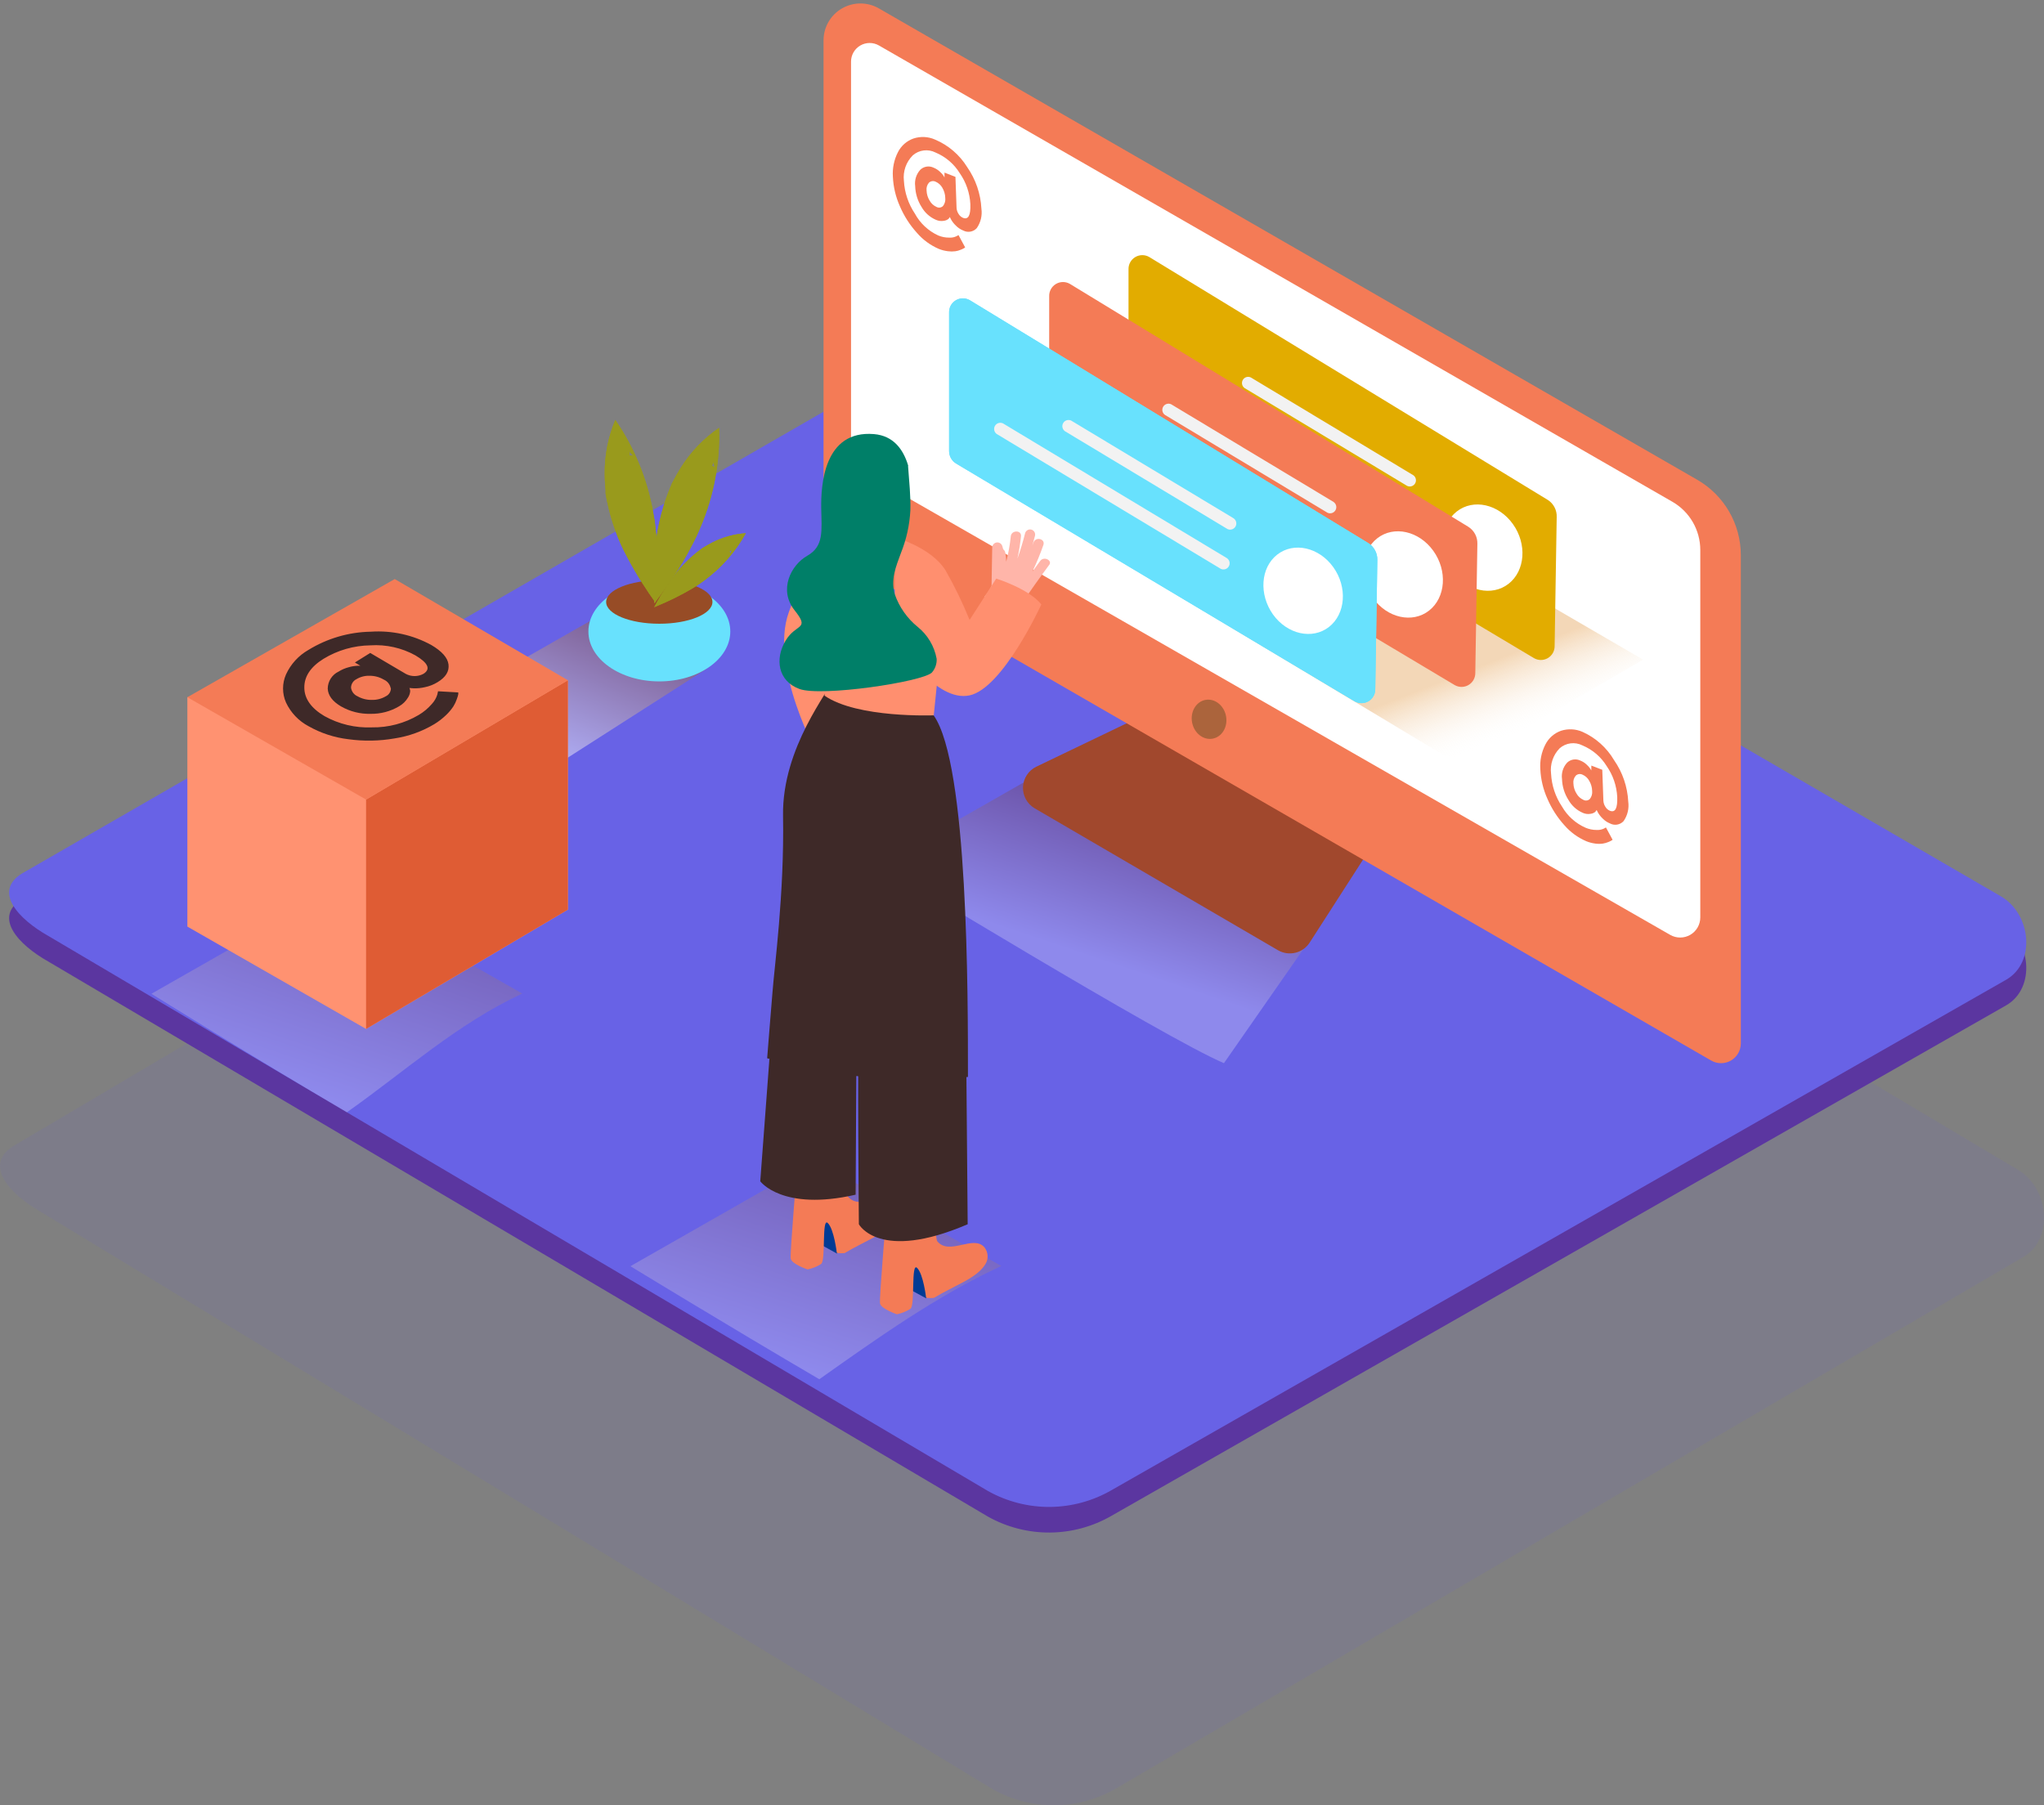 <svg width="240" height="212" viewBox="0 0 240 212" fill="none" xmlns="http://www.w3.org/2000/svg">
<rect x="0" y="0" width="240" height="212" fill="#808080" stroke="none"/>
<path opacity="0.099" d="M116.454 210.048L4.667 142.239C1.108 140.185 -1.943 136.82 1.525 134.612L113.709 68.248C115.391 67.178 117.946 66.475 119.66 67.499L236.988 137.402C240.547 139.523 241.186 145.43 237.64 147.571L131.185 209.941C126.638 212.648 121.037 212.688 116.454 210.048Z" fill="#6862E6"/>
<path d="M115.994 178.096L5.676 112.919C2.164 110.945 -0.847 107.71 2.576 105.588L113.286 41.8C114.946 40.771 117.467 40.095 119.159 41.079L234.945 108.269C238.457 110.308 239.087 115.987 235.588 118.044L130.532 177.993C126.045 180.595 120.517 180.634 115.994 178.096Z" fill="#5B36A0"/>
<path d="M115.994 175.088L5.676 109.911C2.164 107.936 -0.847 104.702 2.576 102.579L113.286 38.791C114.946 37.762 117.467 37.087 119.159 38.071L234.945 105.261C238.457 107.3 239.087 112.978 235.588 115.036L130.532 174.985C126.045 177.587 120.517 177.626 115.994 175.088Z" fill="#6862E6"/>
<g style="mix-blend-mode:multiply" opacity="0.25">
<path d="M125.09 89.094L103.322 101.512C103.322 101.512 136.855 121.969 143.712 124.85L156.249 106.843" fill="url(#paint0_linear_0_9)"/>
</g>
<g style="mix-blend-mode:multiply" opacity="0.25">
<path d="M117.57 148.67L95.796 136.277L74.022 148.695C74.022 148.695 85.362 155.615 96.201 161.969C103.084 157.101 109.973 152.181 117.57 148.67Z" fill="url(#paint1_linear_0_9)"/>
</g>
<g style="mix-blend-mode:multiply" opacity="0.46">
<path d="M70.658 72.142L56.847 80.02C56.847 80.02 58.018 87.242 64.875 90.123L82.957 78.547" fill="url(#paint2_linear_0_9)"/>
</g>
<ellipse cx="77.418" cy="74.155" rx="8.33" ry="5.865" fill="#68E1FD"/>
<ellipse cx="77.412" cy="70.695" rx="6.24" ry="2.553" fill="#974C26"/>
<path fill-rule="evenodd" clip-rule="evenodd" d="M77.058 62.984C77.148 64.135 77.187 65.287 77.187 66.438C77.18 67.878 77.109 69.319 76.955 70.753C76.46 70.065 75.971 69.344 75.456 68.534C74.794 67.499 74.176 66.438 73.61 65.351C73.084 64.384 72.634 63.378 72.266 62.341C71.856 61.215 71.527 60.061 71.282 58.888C71.217 58.605 71.159 58.27 71.108 57.962V57.852V57.582C71.056 56.978 71.005 56.335 71.005 55.692C70.976 53.505 71.399 51.335 72.246 49.319C74.499 52.584 76.017 56.298 76.698 60.206C76.741 60.438 76.781 60.671 76.82 60.907C76.82 60.862 76.91 61.332 76.91 61.505L76.974 62.09C77.004 62.386 77.032 62.684 77.058 62.984ZM73.913 53.492C73.913 53.492 73.913 53.492 73.912 53.492H73.906C73.908 53.492 73.91 53.492 73.913 53.492ZM73.913 53.492C74.071 53.483 74.23 53.501 74.382 53.544C74.228 53.372 74.071 53.205 73.912 53.042C73.945 53.19 73.946 53.344 73.913 53.492Z" fill="#999A1C"/>
<path fill-rule="evenodd" clip-rule="evenodd" d="M81.085 64.348C80.538 65.396 79.972 66.354 79.329 67.325C78.55 68.541 77.688 69.711 76.833 70.849C76.775 70.007 76.775 69.132 76.775 68.174C76.775 66.946 76.826 65.724 76.942 64.502C77.022 63.404 77.187 62.314 77.438 61.242C77.7 60.072 78.046 58.922 78.473 57.801C78.589 57.505 78.711 57.216 78.833 56.926L78.833 56.926L78.866 56.824L78.994 56.586C79.284 56.026 79.593 55.473 79.927 54.939C81.089 53.081 82.622 51.483 84.43 50.245C84.56 54.213 83.83 58.162 82.288 61.82C82.198 62.03 82.106 62.245 82.011 62.463L81.76 63.017L81.496 63.55C81.364 63.816 81.226 64.082 81.085 64.348ZM83.793 54.27C83.75 54.416 83.675 54.55 83.574 54.663C83.7 54.729 83.815 54.813 83.915 54.913C83.881 54.708 83.84 54.493 83.793 54.27Z" fill="#999A1C"/>
<path fill-rule="evenodd" clip-rule="evenodd" d="M81.213 69.151C80.575 69.525 79.931 69.872 79.284 70.193C78.473 70.599 77.643 70.959 76.814 71.306C77.058 70.836 77.335 70.354 77.643 69.84C78.049 69.197 78.473 68.553 78.93 67.91C79.327 67.343 79.768 66.808 80.249 66.309C80.769 65.762 81.328 65.252 81.921 64.785L82.397 64.431L82.448 64.386L82.597 64.296C82.937 64.09 83.278 63.891 83.632 63.711C84.856 63.082 86.196 62.712 87.569 62.624C86.359 64.805 84.691 66.698 82.68 68.174L82.32 68.438L82.011 68.656L81.696 68.856L81.213 69.151ZM85.909 64.586C85.839 64.65 85.756 64.699 85.665 64.727V64.734C85.708 64.814 85.738 64.901 85.755 64.991C85.811 64.858 85.862 64.723 85.909 64.586Z" fill="#999A1C"/>
<path fill-rule="evenodd" clip-rule="evenodd" d="M77.058 62.984C77.148 64.135 77.187 65.287 77.187 66.438C77.18 67.878 77.109 69.319 76.955 70.753C76.46 70.065 75.971 69.344 75.456 68.534C74.794 67.499 74.176 66.438 73.61 65.351C73.084 64.384 72.634 63.378 72.266 62.341C71.856 61.215 71.527 60.061 71.282 58.888C71.217 58.605 71.159 58.27 71.108 57.962V57.852V57.582C71.056 56.978 71.005 56.335 71.005 55.692C70.976 53.505 71.399 51.335 72.246 49.319C74.499 52.584 76.017 56.298 76.698 60.206C76.741 60.438 76.781 60.671 76.82 60.907C76.82 60.862 76.91 61.332 76.91 61.505L76.974 62.09C77.004 62.386 77.032 62.684 77.058 62.984ZM73.913 53.492C73.913 53.492 73.913 53.492 73.912 53.492H73.906C73.908 53.492 73.91 53.492 73.913 53.492ZM73.913 53.492C74.071 53.483 74.23 53.501 74.382 53.544C74.228 53.372 74.071 53.205 73.912 53.042C73.945 53.19 73.946 53.344 73.913 53.492Z" fill="#999A1C"/>
<path fill-rule="evenodd" clip-rule="evenodd" d="M81.085 64.348C80.538 65.396 79.972 66.354 79.329 67.325C78.55 68.541 77.688 69.711 76.833 70.849C76.775 70.007 76.775 69.132 76.775 68.174C76.775 66.946 76.826 65.724 76.942 64.502C77.022 63.404 77.187 62.314 77.438 61.242C77.7 60.072 78.046 58.922 78.473 57.801C78.589 57.505 78.711 57.216 78.833 56.926L78.833 56.926L78.866 56.824L78.994 56.586C79.284 56.026 79.593 55.473 79.927 54.939C81.089 53.081 82.622 51.483 84.43 50.245C84.56 54.213 83.83 58.162 82.288 61.82C82.198 62.03 82.106 62.245 82.011 62.463L81.76 63.017L81.496 63.55C81.364 63.816 81.226 64.082 81.085 64.348ZM83.793 54.27C83.75 54.416 83.675 54.55 83.574 54.663C83.7 54.729 83.815 54.813 83.915 54.913C83.881 54.708 83.84 54.493 83.793 54.27Z" fill="#999A1C"/>
<path fill-rule="evenodd" clip-rule="evenodd" d="M81.213 69.151C80.575 69.525 79.931 69.872 79.284 70.193C78.473 70.599 77.643 70.959 76.814 71.306C77.058 70.836 77.335 70.354 77.643 69.84C78.049 69.197 78.473 68.553 78.93 67.91C79.327 67.343 79.768 66.808 80.249 66.309C80.769 65.762 81.328 65.252 81.921 64.785L82.397 64.431L82.448 64.386L82.597 64.296C82.937 64.09 83.278 63.891 83.632 63.711C84.856 63.082 86.196 62.712 87.569 62.624C86.359 64.805 84.691 66.698 82.68 68.174L82.32 68.438L82.011 68.656L81.696 68.856L81.213 69.151ZM85.909 64.586C85.839 64.65 85.756 64.699 85.665 64.727V64.734C85.708 64.814 85.738 64.901 85.755 64.991C85.811 64.858 85.862 64.723 85.909 64.586Z" fill="#999A1C"/>
<path d="M133.735 84.245L121.687 90.033C120.762 90.477 120.158 91.396 120.118 92.422C120.077 93.447 120.607 94.411 121.494 94.927L150.048 111.583C151.331 112.332 152.976 111.938 153.779 110.689L160.72 99.898" fill="#A1482D"/>
<path d="M199.263 56.328L103.193 0.984C101.852 0.213 100.201 0.215 98.862 0.989C97.522 1.763 96.697 3.193 96.697 4.74V62.316C96.697 63.602 97.383 64.791 98.498 65.434L200.917 124.541C201.636 124.958 202.523 124.958 203.242 124.543C203.962 124.127 204.405 123.359 204.403 122.528V65.19C204.4 61.529 202.44 58.15 199.263 56.328Z" fill="#F47B56"/>
<path d="M103.2 5.338L196.369 58.926C198.394 60.092 199.642 62.25 199.643 64.586V107.743C199.641 108.584 199.193 109.36 198.466 109.781C197.738 110.202 196.842 110.205 196.112 109.788L101.096 55.306C100.372 54.891 99.926 54.121 99.926 53.286V7.235C99.926 6.455 100.341 5.734 101.016 5.343C101.691 4.952 102.523 4.95 103.2 5.338Z" fill="white"/>
<ellipse cx="141.964" cy="84.467" rx="2.026" ry="2.315" transform="rotate(-10.9 141.964 84.467)" fill="#AB643C"/>
<path opacity="0.32" d="M128.242 63.891L171.539 89.898L192.928 77.467L154.712 55.229" fill="url(#paint3_linear_0_9)"/>
<path d="M181.748 58.714L134.938 30.18C134.428 29.885 133.797 29.89 133.292 30.194C132.787 30.497 132.486 31.051 132.507 31.64V47.897C132.503 48.496 132.813 49.052 133.324 49.364L180.127 77.293C180.627 77.577 181.241 77.574 181.739 77.284C182.236 76.993 182.541 76.46 182.539 75.885L182.783 60.727C182.82 59.92 182.426 59.154 181.748 58.714Z" fill="#E2AC00"/>
<path d="M170.549 67.081C172.228 69.428 175.18 70.084 177.136 68.553C179.091 67.023 179.316 63.878 177.637 61.537C175.958 59.197 173.006 58.534 171.05 60.065C169.095 61.595 168.87 64.734 170.549 67.081Z" fill="white"/>
<path d="M165.956 55.814L146.864 44.322C146.524 44.163 146.119 44.288 145.929 44.612C145.739 44.935 145.826 45.35 146.131 45.569L165.223 57.061C165.562 57.221 165.967 57.095 166.157 56.772C166.348 56.448 166.26 56.033 165.956 55.814V55.814Z" fill="#F2F2F2"/>
<path d="M165.171 60.483L138.855 44.643C138.523 44.527 138.155 44.666 137.982 44.973C137.809 45.281 137.882 45.667 138.154 45.891L164.438 61.737C164.777 61.896 165.183 61.77 165.373 61.447C165.563 61.123 165.475 60.709 165.171 60.489V60.483Z" fill="#F2F2F2"/>
<path d="M172.408 61.865L125.624 33.338C125.113 33.043 124.483 33.048 123.978 33.351C123.472 33.655 123.172 34.209 123.192 34.798V51.048C123.185 51.648 123.492 52.207 124.003 52.521L170.806 80.451C171.312 80.741 171.936 80.737 172.437 80.438C172.938 80.139 173.239 79.593 173.225 79.01L173.469 63.852C173.491 63.049 173.087 62.294 172.408 61.865V61.865Z" fill="#F47B56"/>
<path d="M161.209 70.232C162.888 72.579 165.84 73.235 167.796 71.705C169.751 70.174 169.976 67.029 168.297 64.689C166.618 62.348 163.666 61.685 161.71 63.216C159.755 64.746 159.53 67.885 161.209 70.232Z" fill="white"/>
<path d="M156.616 58.965L137.511 47.473C137.171 47.314 136.766 47.44 136.576 47.763C136.386 48.086 136.473 48.501 136.778 48.721L155.87 60.213C156.209 60.372 156.614 60.246 156.805 59.923C156.995 59.599 156.907 59.184 156.603 58.965H156.616Z" fill="#F2F2F2"/>
<path d="M155.825 63.666L129.515 47.801C129.176 47.642 128.771 47.767 128.58 48.091C128.39 48.414 128.478 48.829 128.782 49.048L155.098 64.888C155.437 65.047 155.842 64.921 156.033 64.598C156.223 64.275 156.135 63.86 155.831 63.64L155.825 63.666Z" fill="#F2F2F2"/>
<path d="M160.668 63.782L113.871 35.254C113.361 34.959 112.731 34.964 112.225 35.268C111.72 35.571 111.419 36.125 111.44 36.714V52.965C111.436 53.563 111.746 54.12 112.257 54.431L159.06 82.361C159.566 82.651 160.19 82.647 160.691 82.348C161.192 82.049 161.494 81.503 161.479 80.92L161.723 65.762C161.744 64.963 161.344 64.211 160.668 63.782V63.782Z" fill="#68E1FD"/>
<path d="M160.668 63.782L113.871 35.254C113.361 34.959 112.731 34.964 112.225 35.268C111.72 35.571 111.419 36.125 111.44 36.714V52.965C111.436 53.563 111.746 54.12 112.257 54.431L159.06 82.361C159.566 82.651 160.19 82.647 160.691 82.348C161.192 82.049 161.494 81.503 161.479 80.92L161.723 65.762C161.744 64.963 161.344 64.211 160.668 63.782V63.782Z" fill="#68E1FD"/>
<path d="M149.463 72.148C151.142 74.496 154.094 75.152 156.05 73.621C158.005 72.091 158.23 68.946 156.551 66.605C154.873 64.264 151.92 63.602 149.964 65.132C148.009 66.663 147.803 69.801 149.463 72.148Z" fill="white"/>
<path d="M144.87 60.881L125.772 49.389C125.432 49.23 125.027 49.356 124.837 49.679C124.647 50.003 124.734 50.418 125.038 50.637L144.13 62.129C144.47 62.288 144.875 62.162 145.065 61.839C145.255 61.516 145.168 61.101 144.864 60.881H144.87Z" fill="#F2F2F2"/>
<path d="M144.079 65.557L117.763 49.717C117.423 49.558 117.018 49.684 116.828 50.007C116.638 50.331 116.726 50.746 117.03 50.965L143.345 66.804C143.685 66.963 144.09 66.838 144.28 66.514C144.47 66.191 144.383 65.776 144.079 65.557V65.557Z" fill="#F2F2F2"/>
<path d="M99.25 62.187C96.226 64.789 93.939 68.14 92.618 71.904C90.29 78.335 96.111 88.843 96.111 88.843L105.168 81.672" fill="#FF8F6F"/>
<path d="M98.272 147.21L95.815 145.853L96.459 142.342C96.459 142.342 100.119 142.689 100.44 143.988" fill="#003B94"/>
<path d="M99.173 147.158C99.726 146.818 100.305 146.515 100.878 146.213C102.299 145.435 104.351 144.631 105.226 143.171C105.593 142.567 105.547 141.798 105.11 141.242C103.824 139.686 101.006 142.245 99.565 140.522C99.282 140.181 99.147 134.773 99.147 134.773L93.667 136.252C93.667 136.252 92.74 147.12 92.843 147.789C92.946 148.457 94.831 149.075 94.831 149.075C95.392 148.956 95.928 148.738 96.413 148.432C96.986 148.014 96.465 142.914 97.198 143.628C97.932 144.342 98.253 147.133 98.253 147.133C98.558 147.179 98.867 147.187 99.173 147.158Z" fill="#F47B56"/>
<path d="M108.738 152.464L106.281 151.126L106.924 147.615C106.924 147.615 110.584 147.962 110.906 149.261" fill="#003B94"/>
<path d="M109.665 152.412C110.218 152.072 110.797 151.769 111.369 151.467C112.791 150.689 114.843 149.885 115.718 148.425C116.085 147.821 116.038 147.052 115.602 146.496C114.315 144.94 111.498 147.499 110.057 145.776C109.774 145.435 109.639 140.027 109.639 140.027L104.158 141.506C104.158 141.506 103.226 152.412 103.328 153.056C103.431 153.699 105.316 154.342 105.316 154.342C105.877 154.223 106.413 154.005 106.899 153.699C107.471 153.281 106.95 148.181 107.683 148.895C108.417 149.609 108.738 152.4 108.738 152.4C109.045 152.442 109.356 152.446 109.665 152.412Z" fill="#F47B56"/>
<path d="M90.882 117.133L89.267 138.721C89.267 138.721 91.84 142.271 100.466 140.297V140.297L100.55 125.744" fill="#3E2928"/>
<path d="M100.846 121.409C100.659 123.268 100.846 143.769 100.846 143.769C100.846 143.769 103.232 148.232 113.621 143.769L113.473 126.348" fill="#3E2928"/>
<path d="M90.078 124.264C90.785 124.753 91.029 122.239 91.769 122.67C94.46 124.232 97.317 125.492 100.286 126.425H100.35C100.493 126.356 100.658 126.347 100.807 126.402C100.957 126.456 101.077 126.569 101.141 126.715C102.976 127.262 104.843 127.691 106.731 128.001C109.156 128.387 111.163 126.592 113.653 126.47C113.653 116.94 113.698 89.814 109.639 84.026L97.629 79.988C97.571 80.978 91.801 87.666 91.943 95.82C92.104 105.01 90.907 113.679 90.701 116.554C90.669 117.043 90.103 123.744 90.078 124.264Z" fill="#3E2928"/>
<path d="M110.745 73.068L109.639 84.001C109.639 84.001 100.678 84.361 96.819 81.698V72.425" fill="#FF8F6F"/>
<path d="M122.137 65.872L121.224 67.119C121.711 66.105 122.14 65.063 122.51 64C122.768 63.274 121.603 62.984 121.346 63.711L121.211 64.084C121.322 63.698 121.428 63.31 121.526 62.92C121.606 62.599 121.41 62.273 121.089 62.193C120.767 62.113 120.442 62.309 120.362 62.631C120.11 63.64 119.807 64.636 119.455 65.615C119.651 64.745 119.793 63.865 119.879 62.978C119.957 62.213 118.754 62.245 118.683 62.978C118.583 63.987 118.402 64.987 118.143 65.968C118.143 65.625 118.111 65.282 118.046 64.939C118.028 64.766 117.937 64.609 117.795 64.508C117.763 64.373 117.725 64.245 117.68 64.11C117.585 63.832 117.305 63.662 117.015 63.706C116.725 63.751 116.509 63.997 116.502 64.29L116.425 68.791C116.207 69.258 115.924 69.691 115.583 70.078C116.161 70.478 116.72 70.907 117.255 71.364C117.733 71.767 118.188 72.197 118.619 72.65C119.005 72.17 119.376 71.681 119.732 71.184C119.776 71.146 119.815 71.103 119.847 71.055C120.919 69.469 122.026 67.908 123.166 66.373C123.643 65.846 122.594 65.261 122.137 65.872Z" fill="#FFB5A9"/>
<path d="M105.059 63.1C105.059 63.1 109.292 64.238 111.009 66.959C112.085 68.841 113.032 70.794 113.846 72.804L116.972 67.949C116.972 67.949 120.767 69.113 122.272 70.978C122.272 70.978 117.77 80.817 113.846 81.66C109.922 82.502 105.754 75.885 105.754 75.885C105.754 75.885 104.892 78.65 105.059 75.698" fill="#FF8F6F"/>
<path d="M107.748 73.615C106.517 72.614 105.589 71.291 105.065 69.795C104.557 68.065 105.194 66.547 105.786 64.939C106.426 63.346 106.8 61.657 106.892 59.943C106.944 58.258 106.751 56.573 106.635 54.894C106.618 54.822 106.618 54.748 106.635 54.676C106.069 52.779 104.911 51.171 102.627 50.978C96.716 50.476 96.381 57.023 96.426 59.685C96.471 62.348 96.754 64.148 94.793 65.261C92.831 66.373 91.415 69.293 93.287 71.653C95.159 74.013 93.48 73.152 92.232 75.248C90.984 77.344 91.306 79.962 93.866 80.907C96.426 81.853 108.327 80.078 109.42 78.978C109.808 78.535 110.009 77.958 109.98 77.37C109.713 75.89 108.92 74.557 107.748 73.615V73.615Z" fill="#007F68"/>
<path fill-rule="evenodd" clip-rule="evenodd" d="M115.235 24.508C115.144 22.755 114.565 21.062 113.563 19.621C112.671 18.18 111.354 17.052 109.793 16.392C108.994 16.036 108.09 15.99 107.259 16.264C106.466 16.544 105.811 17.12 105.432 17.872C104.975 18.767 104.771 19.769 104.84 20.772C104.896 21.964 105.175 23.136 105.664 24.225C106.151 25.366 106.825 26.418 107.658 27.338C108.36 28.156 109.24 28.802 110.231 29.229C110.579 29.368 110.945 29.461 111.318 29.505C111.602 29.543 111.889 29.543 112.173 29.505C112.395 29.474 112.611 29.414 112.817 29.325C112.947 29.274 113.074 29.213 113.196 29.145L113.325 29.055L112.546 27.608L112.289 27.749C112.028 27.87 111.74 27.923 111.453 27.904C111.011 27.908 110.574 27.823 110.166 27.653C108.996 27.116 108.032 26.213 107.42 25.081C106.651 23.934 106.207 22.601 106.133 21.222C106.009 20.126 106.39 19.033 107.169 18.251C107.906 17.599 108.967 17.464 109.845 17.91C111.026 18.401 112.023 19.252 112.694 20.341C113.441 21.412 113.871 22.671 113.936 23.974C113.983 25.291 113.696 25.826 113.074 25.582C112.852 25.486 112.667 25.322 112.546 25.113C112.404 24.896 112.324 24.645 112.315 24.386L112.186 20.772L110.9 20.27V20.843L110.784 20.637C110.652 20.448 110.496 20.278 110.321 20.129C110.115 19.942 109.878 19.794 109.62 19.691C109.099 19.436 108.474 19.533 108.057 19.936C107.582 20.459 107.363 21.165 107.458 21.865C107.485 22.73 107.743 23.571 108.204 24.302C108.587 24.976 109.179 25.506 109.89 25.814C110.188 25.948 110.52 25.989 110.842 25.929C111.034 25.901 111.216 25.824 111.369 25.704C111.43 25.638 111.482 25.565 111.524 25.486L111.678 25.788C111.826 26.048 112.013 26.284 112.231 26.489C112.474 26.741 112.768 26.938 113.093 27.068C113.626 27.351 114.283 27.237 114.688 26.791C115.152 26.126 115.347 25.311 115.235 24.508ZM110.99 23.241C111.032 23.581 110.937 23.924 110.726 24.193C110.528 24.389 110.227 24.436 109.98 24.309C109.635 24.16 109.348 23.902 109.163 23.576C108.937 23.216 108.811 22.804 108.796 22.38C108.751 22.042 108.855 21.702 109.079 21.447C109.296 21.252 109.611 21.21 109.87 21.344C110.201 21.488 110.474 21.736 110.649 22.052C110.862 22.413 110.98 22.822 110.99 23.241Z" fill="#F47B56"/>
<path fill-rule="evenodd" clip-rule="evenodd" d="M191.184 94.142C191.095 92.389 190.515 90.695 189.512 89.255C188.652 87.798 187.362 86.643 185.82 85.949C185.017 85.595 184.113 85.549 183.279 85.82C182.486 86.105 181.832 86.683 181.452 87.435C180.995 88.327 180.79 89.328 180.86 90.329C180.915 91.521 181.195 92.693 181.683 93.782C182.171 94.925 182.845 95.979 183.677 96.901C184.381 97.717 185.261 98.361 186.251 98.785C186.597 98.926 186.96 99.021 187.331 99.068C187.617 99.106 187.907 99.106 188.193 99.068C188.414 99.034 188.63 98.973 188.836 98.888C188.967 98.837 189.094 98.777 189.216 98.708L189.345 98.618L188.566 97.171L188.309 97.312C188.047 97.431 187.76 97.484 187.473 97.467C187.031 97.467 186.594 97.379 186.186 97.21C185.017 96.699 184.043 95.826 183.407 94.721C182.638 93.575 182.193 92.241 182.121 90.862C181.984 89.764 182.356 88.663 183.131 87.872C183.871 87.224 184.93 87.092 185.807 87.537C186.985 88.029 187.979 88.876 188.65 89.962C189.396 91.035 189.826 92.296 189.891 93.602C189.93 94.92 189.666 95.454 189.023 95.21C188.801 95.114 188.616 94.949 188.495 94.74C188.355 94.523 188.275 94.272 188.264 94.013L188.135 90.399L186.849 89.904V90.476L186.727 90.271C186.594 90.081 186.439 89.908 186.263 89.756C186.058 89.569 185.82 89.421 185.562 89.319C185.044 89.064 184.421 89.162 184.006 89.563C183.528 90.085 183.308 90.792 183.407 91.493C183.434 92.36 183.694 93.204 184.16 93.936C184.542 94.612 185.133 95.145 185.845 95.454C186.141 95.589 186.472 95.627 186.791 95.563C186.984 95.537 187.166 95.459 187.318 95.338C187.377 95.271 187.429 95.198 187.473 95.12L187.627 95.422C187.777 95.681 187.963 95.917 188.18 96.123C188.425 96.373 188.718 96.57 189.042 96.701C189.575 96.983 190.23 96.869 190.638 96.425C191.101 95.76 191.296 94.945 191.184 94.142ZM186.945 92.875C186.986 93.216 186.888 93.558 186.675 93.827C186.476 94.021 186.175 94.065 185.929 93.936C185.584 93.784 185.297 93.525 185.112 93.197C184.887 92.84 184.76 92.429 184.745 92.007C184.7 91.669 184.806 91.328 185.035 91.075C185.253 90.881 185.568 90.843 185.826 90.978C186.155 91.121 186.427 91.37 186.598 91.685C186.814 92.046 186.934 92.455 186.945 92.875Z" fill="#F47B56"/>
<g style="mix-blend-mode:multiply" opacity="0.25">
<path d="M61.324 116.676L39.55 104.29L17.782 116.702C17.782 116.702 29.895 124.264 40.733 130.618C47.616 125.756 53.734 120.194 61.324 116.676Z" fill="url(#paint4_linear_0_9)"/>
</g>
<path fill-rule="evenodd" clip-rule="evenodd" d="M22 81.878V108.813L42.984 120.831L66.678 106.818V79.883" fill="#FF9271"/>
<path d="M42.984 93.896V120.831L66.678 106.818V79.883L42.984 93.896Z" fill="#DF5C34"/>
<path d="M22 81.878L46.347 68L66.678 79.883L42.984 93.896L22 81.878Z" fill="#F47B56"/>
<path fill-rule="evenodd" clip-rule="evenodd" d="M50.645 75.747C48.474 74.558 46.01 74.016 43.541 74.182C40.952 74.228 38.421 74.968 36.214 76.324C35.056 76.983 34.135 77.991 33.581 79.204C33.119 80.254 33.119 81.45 33.581 82.5C34.14 83.691 35.071 84.668 36.233 85.283C37.673 86.097 39.26 86.616 40.902 86.809C42.709 87.06 44.544 87.027 46.34 86.713C47.989 86.462 49.573 85.892 51.004 85.033C51.5 84.73 51.962 84.373 52.381 83.969C52.699 83.667 52.982 83.332 53.226 82.968C53.395 82.698 53.533 82.41 53.636 82.109C53.708 81.921 53.766 81.728 53.809 81.531C53.813 81.459 53.813 81.386 53.809 81.314L51.433 81.179L51.343 81.583C51.214 81.99 50.995 82.362 50.703 82.673C50.265 83.181 49.748 83.614 49.172 83.956C47.506 84.944 45.599 85.45 43.663 85.418C41.719 85.5 39.789 85.04 38.09 84.09C36.534 83.173 35.733 82.032 35.733 80.749C35.72 79.441 36.47 78.314 37.981 77.37C39.643 76.356 41.545 75.809 43.49 75.785C45.325 75.665 47.157 76.072 48.768 76.959C50.284 77.857 50.6 78.582 49.716 79.133C49.068 79.482 48.289 79.482 47.641 79.133L43.471 76.677L41.671 77.799L42.312 78.184H41.959C41.614 78.203 41.273 78.261 40.941 78.357C40.525 78.465 40.127 78.636 39.762 78.864C38.986 79.232 38.489 80.011 38.481 80.871C38.52 81.666 39.032 82.359 40.031 82.949C41.088 83.556 42.291 83.86 43.509 83.827C44.687 83.85 45.847 83.544 46.859 82.942C47.294 82.696 47.656 82.34 47.91 81.91C48.062 81.678 48.151 81.411 48.166 81.134C48.152 81.017 48.122 80.903 48.076 80.794L48.563 80.832C49.009 80.846 49.455 80.8 49.889 80.698C50.417 80.591 50.923 80.391 51.382 80.108C52.349 79.524 52.759 78.832 52.663 78.036C52.567 77.241 51.888 76.478 50.645 75.747ZM45.072 79.813C45.488 79.993 45.788 80.368 45.873 80.813H45.899C45.905 81.223 45.669 81.598 45.297 81.769C44.804 82.06 44.241 82.206 43.669 82.192C43.075 82.206 42.488 82.057 41.972 81.762C41.562 81.582 41.275 81.2 41.216 80.755C41.226 80.328 41.473 79.942 41.857 79.755C42.324 79.475 42.863 79.337 43.407 79.358C43.993 79.358 44.568 79.515 45.072 79.813Z" fill="#3E2928"/>
<defs>
<linearGradient id="paint0_linear_0_9" x1="124.88" y1="93.03" x2="119.356" y2="109.429" gradientUnits="userSpaceOnUse">
<stop stop-color="#78B46A"/>
<stop offset="0.03" stop-color="#7F3500"/>
<stop offset="1" stop-color="white"/>
</linearGradient>
<linearGradient id="paint1_linear_0_9" x1="88.638" y1="126.59" x2="79.345" y2="155.859" gradientUnits="userSpaceOnUse">
<stop stop-color="#78B46A"/>
<stop offset="0.03" stop-color="#7F3500"/>
<stop offset="1" stop-color="white"/>
</linearGradient>
<linearGradient id="paint2_linear_0_9" x1="65.623" y1="65.182" x2="57.025" y2="85.058" gradientUnits="userSpaceOnUse">
<stop stop-color="#78B46A"/>
<stop offset="0.03" stop-color="#7F3500"/>
<stop offset="1" stop-color="white"/>
</linearGradient>
<linearGradient id="paint3_linear_0_9" x1="186.611" y1="82.957" x2="183.253" y2="74.433" gradientUnits="userSpaceOnUse">
<stop stop-color="white" stop-opacity="0.01"/>
<stop offset="0.99" stop-color="#DC841E"/>
</linearGradient>
<linearGradient id="paint4_linear_0_9" x1="32.912" y1="94.437" x2="23.135" y2="123.753" gradientUnits="userSpaceOnUse">
<stop stop-color="#78B46A"/>
<stop offset="0.03" stop-color="#7F3500"/>
<stop offset="1" stop-color="white"/>
</linearGradient>
</defs>
</svg>
